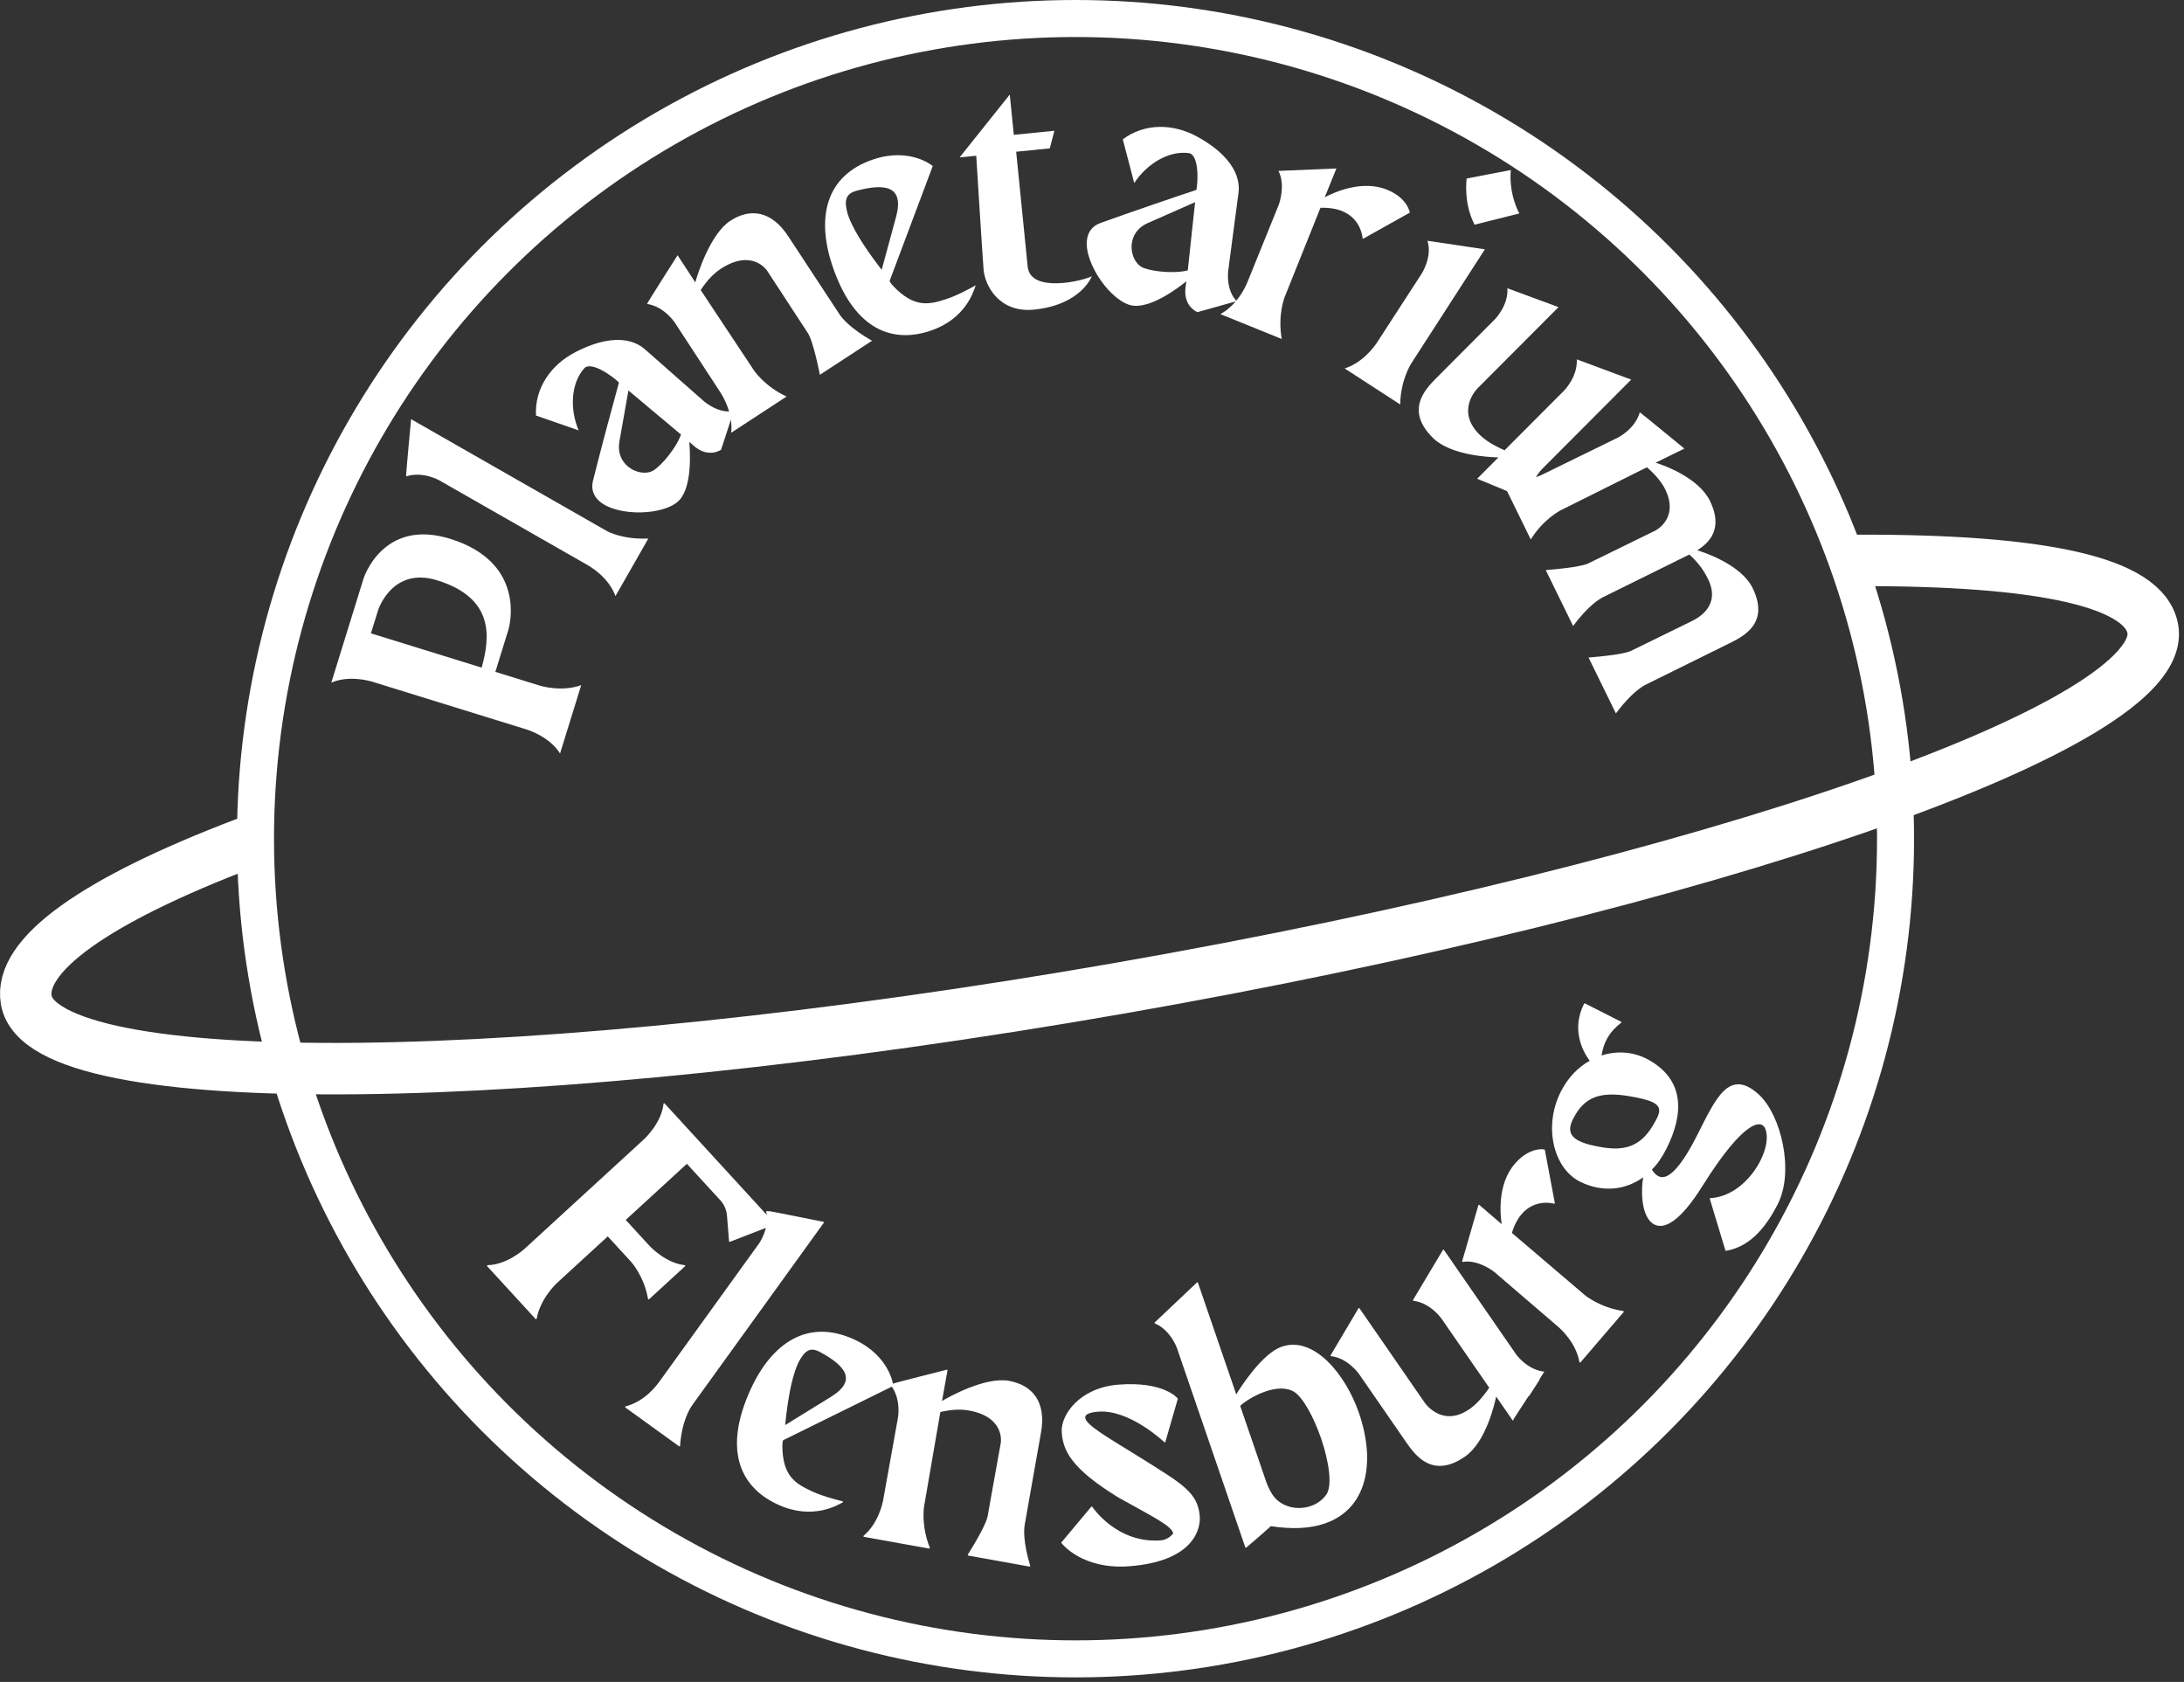 <?xml version="1.0" encoding="UTF-8" standalone="no"?><!DOCTYPE svg PUBLIC "-//W3C//DTD SVG 1.1//EN" "http://www.w3.org/Graphics/SVG/1.1/DTD/svg11.dtd"><svg width="100%" height="100%" viewBox="0 0 413 318" version="1.1" xmlns="http://www.w3.org/2000/svg" xmlns:xlink="http://www.w3.org/1999/xlink" xml:space="preserve" xmlns:serif="http://www.serif.com/" style="fill-rule:evenodd;clip-rule:evenodd;stroke-linecap:round;stroke-linejoin:round;stroke-miterlimit:1.5;"><rect x="0" y="0" width="413" height="318" fill="#333333" stroke="none"/><g id="Logo-weiß" serif:id="Logo weiß"><path id="Ring-außen" serif:id="Ring außen" d="M350.825,105.955c35.616,-0.138 54.741,4.153 56.277,12.955c3.163,18.121 -84.364,48.556 -195.336,67.923c-110.971,19.367 -203.634,20.379 -206.796,2.259c-1.464,-8.392 12.604,-18.696 41.324,-29.64" style="fill:none;stroke:#fff;stroke-width:9.73px;"/><circle id="Kreis" cx="203.384" cy="158.569" r="155.069" style="fill:none;stroke:#fff;stroke-width:7px;"/><g><path d="M136.48,227.043c0.617,0.768 0.983,1.633 1.098,2.598l0.407,5.031l8.423,-3.263l-20.815,-22.695c-0.403,3.558 -3.324,6.389 -3.737,6.776l-22.562,20.693c-0.42,0.382 -3.492,3.045 -7.073,3.138l9.148,9.975c0.706,-3.909 3.828,-6.773 3.828,-6.773l9.742,-8.935l4.488,4.894c-0,-0 2.479,2.703 3.231,7.078l6.804,-6.241c-3.557,-0.404 -6.387,-3.322 -6.773,-3.739l-4.533,-4.942l11.743,-10.77l6.581,7.175Z" style="fill:#fff;fill-rule:nonzero;stroke:#fff;stroke-width:0.24px;stroke-linecap:butt;stroke-miterlimit:2;"/><path d="M118.332,266.019l10.154,7.327c0.317,-4.758 1.961,-7.257 2.361,-7.811l24.83,-34.412c-0,-0 -10.611,-2.155 -10.665,-2.08c0.707,3.238 -1.403,6.162 -1.403,6.162l-18.76,25.999c-0.649,0.899 -2.854,3.854 -6.517,4.815l-0,-0Z" style="fill:#fff;fill-rule:nonzero;stroke:#fff;stroke-width:0.24px;stroke-linecap:butt;stroke-miterlimit:2;"/><path d="M153.491,282.065c-3.222,-1.485 -5.641,-2.987 -5.666,-8.759c0.004,-0.762 0.169,-1.093 0.169,-1.093l20.809,-10.256c0,-0 -0.601,-5.501 -7.32,-8.597c-8.643,-3.982 -15.379,0.587 -19.397,9.307c-5.054,10.97 -2.416,18.242 5.049,21.682c6.606,3.043 11.349,0.004 12.155,-0.389c-1.93,-0.486 -3.98,-1.057 -5.799,-1.895l-0,-0Zm-2.654,-24.442c1.173,-2.256 2.251,-3.194 4.243,-2.128c4.834,2.588 7.276,5.47 2.172,8.669c-1.687,1.057 -8.912,5.492 -8.912,5.492c0.035,-0.076 0.568,-7.846 2.497,-12.033l-0,0Z" style="fill:#fff;fill-rule:nonzero;stroke:#fff;stroke-width:0.24px;stroke-linecap:butt;stroke-miterlimit:2;"/><path d="M194.705,296.077c-1.407,-4.633 -1.183,-7.068 -1.047,-7.823c1.041,-5.795 2.032,-11.602 3.073,-17.398c1.041,-5.796 -1.6,-8.884 -5.974,-9.67c-4.372,-0.785 -11.265,2.988 -12.787,3.935l1.085,-6.037c-0,0 -10.499,2.645 -10.515,2.735c2.035,2.613 1.398,6.163 1.398,6.163c-0.932,5.167 -1.855,10.338 -2.783,15.506c-0.16,0.89 -0.973,4.594 -3.758,6.962l12.322,2.214c-1.683,-4.224 -1.129,-7.657 -1.062,-8.03l3.062,-17.762c2.284,-0.552 4.07,-0.573 5.54,-0.309c7.009,1.259 6.111,6.257 6.111,6.257c-0.837,4.66 -1.674,9.322 -2.511,13.981c-0.047,0.262 -0.455,1.939 -3.737,7.192l11.583,2.081l-0,0.003Z" style="fill:#fff;fill-rule:nonzero;stroke:#fff;stroke-width:0.24px;stroke-linecap:butt;stroke-miterlimit:2;"/><path d="M215.826,275.845c-6.22,-3.893 -10.609,-6.285 -10.728,-7.803c-0.054,-0.684 0.754,-1.118 2.592,-1.262c5.989,-0.471 12.571,5.798 12.571,5.798l2.343,-8.115c-0,0 -2.538,-3.226 -11.112,-2.552c-7.314,0.574 -10.841,5.735 -10.594,8.888c0.249,3.165 1.404,6.568 10.666,12.23c6.208,3.494 10.296,5.4 10.417,6.945c-0.72,0.861 -1.564,1.321 -2.531,1.381c-8.389,0.597 -12.999,-6.402 -12.999,-6.402l-5.624,6.724c0,-0 3.821,5.028 12.771,4.325c12.736,-1.001 13.291,-7.642 13.163,-9.281c-0.344,-4.443 -3.19,-6.028 -10.935,-10.876l0,0Z" style="fill:#fff;fill-rule:nonzero;stroke:#fff;stroke-width:0.24px;stroke-linecap:butt;stroke-miterlimit:2;"/><path d="M242.428,254.723c-3.709,1.272 -7.831,7.767 -8.679,9.196l-7.324,-21.355l-7.973,7.546c3.049,1.292 4.241,4.765 4.241,4.765l12.904,37.624c0,-0 2.541,-2.14 4.687,-4.08c4.164,0.646 7.504,0.437 10.195,-0.487c7.955,-2.728 9.58,-11.442 6.399,-20.717c-2.464,-7.177 -8.41,-14.564 -14.45,-12.492l-0,0Zm8.543,27.826c-2.341,3.511 -8.153,3.638 -10.479,0.049c-0.639,-0.985 -1.05,-2.075 -1.131,-2.31c-1.714,-4.997 -3.259,-9.511 -4.975,-14.513c0.793,-0.807 2.762,-2.083 4.916,-2.821c1.914,-0.657 3.992,-0.835 5.521,0.112c1.729,1.142 3.743,4.864 5.118,8.874c1.472,4.303 2.153,8.815 1.03,10.609l-0,-0Z" style="fill:#fff;fill-rule:nonzero;stroke:#fff;stroke-width:0.24px;stroke-linecap:butt;stroke-miterlimit:2;"/><path d="M291.887,259.438c-3.288,-0.416 -5.337,-3.381 -5.337,-3.381l-13.593,-19.664l-5.631,9.427c3.288,0.417 5.374,3.434 5.374,3.434l9.062,13.11c-1.37,2.023 -2.594,3.308 -3.817,4.153c-5.255,3.633 -8.588,-1.189 -8.588,-1.189l-12.371,-17.896l-5.254,8.859c3.253,0.366 5.375,3.437 5.375,3.437l8.883,12.85c1.798,2.602 4.975,6.861 10.956,2.726l0.104,-0.071c3.815,-2.712 5.45,-9.689 5.824,-11.482l3.235,4.68c-0.002,-0.002 5.813,-8.942 5.778,-8.993l-0,0Z" style="fill:#fff;fill-rule:nonzero;stroke:#fff;stroke-width:0.24px;stroke-linecap:butt;stroke-miterlimit:2;"/><path d="M286.528,220.129c-3.296,3.839 -2.723,9.58 -2.391,11.617l-4.461,-3.83l-3.055,10.544c2.972,-0.499 6.021,1.919 6.021,1.919l12.05,10.343c0.686,0.589 3.467,3.168 4.096,6.769l8.155,-9.499c-4.495,-0.684 -7.194,-2.924 -7.441,-3.136l-13.735,-11.711c0.486,-1.628 1.151,-2.816 1.893,-3.68c2.635,-3.069 6.241,-2.006 6.241,-2.006l-1.885,-10.038c0.001,0.004 -2.729,-0.506 -5.488,2.708l-0,-0Z" style="fill:#fff;fill-rule:nonzero;stroke:#fff;stroke-width:0.24px;stroke-linecap:butt;stroke-miterlimit:2;"/><path d="M306.49,193.284l-6.823,-3.464c-2.347,4.624 -0.478,8.622 1.121,10.783c-2.24,1.202 -4.177,3.197 -5.523,5.848c-3.315,6.53 -1.374,14.339 3.533,16.831c4.257,2.161 8.751,1.591 12.096,-0.955c-0.535,2.898 -0.409,7.851 2.024,9.087c1.814,0.921 4.753,-0.593 8.889,-7.201c7.978,-12.74 11.458,-12.937 12.202,-10.656c1.325,4.06 -3.688,12.715 -10.557,13.088l2.937,9.719c3.208,-0.557 6.587,-2.659 9.685,-8.762c3.139,-6.183 0.613,-16.795 -3.582,-20.6c-5.511,-4.999 -7.953,0.803 -11.507,7.803c-3.425,6.748 -5.798,8.507 -7.403,7.692c-0.651,-0.33 -1.088,-0.93 -1.353,-1.408c1.081,-1.012 1.964,-2.335 2.766,-3.914c3.35,-6.599 3.531,-13.102 -3.631,-16.877c-2.761,-1.402 -5.816,-1.534 -8.649,-0.561c0.349,-2.696 1.607,-4.847 3.775,-6.453l-0,-0Zm6.944,18.197c-2.132,4.199 -4.707,6.477 -10.228,5.594c-2.028,-0.323 -3.587,-0.722 -4.658,-1.266c-1.809,-0.918 -2.231,-2.25 -1.179,-4.323c2.098,-4.132 5.085,-5.302 10.678,-4.364c2.104,0.356 3.635,0.708 4.601,1.199c1.321,0.667 1.578,1.6 0.786,3.16l0,-0Z" style="fill:#fff;fill-rule:nonzero;stroke:#fff;stroke-width:0.24px;stroke-linecap:butt;stroke-miterlimit:2;"/></g><g><path d="M68.729,109.438l-6.079,19.633c3.276,-1.445 7.194,-0.35 7.735,-0.189l29.246,9.055c0.541,0.171 4.39,1.481 6.275,4.527l4.003,-12.929c-3.731,1.361 -7.778,0.108 -7.778,0.108l-8.457,-2.618l2.487,-8.034c0,-0 3.812,-12.523 -11.052,-17.125c-12.809,-3.963 -16.38,7.572 -16.38,7.572Zm22.355,16.787l-20.939,-6.482l1.347,-4.351c-0,0 2.609,-8.328 11.185,-5.673c10.839,3.356 10.011,10.751 8.407,16.506l-0,0Z" style="fill:#fff;fill-rule:nonzero;"/><path d="M116.39,112.695l6.211,-10.873c-4.765,0.188 -7.423,-1.182 -8.017,-1.521l-36.846,-21.049c0,-0 -1.02,10.779 -0.94,10.825c3.145,-1.046 6.277,0.743 6.277,0.743l27.837,15.903c0.963,0.55 4.135,2.43 5.478,5.972l-0,-0Z" style="fill:#fff;fill-rule:nonzero;"/><path d="M133.009,75.774c-3.886,-3.422 -7.099,-6.252 -10.982,-9.673c-0.925,-0.815 -4.657,-3.944 -13.231,0.482c-4.587,2.365 -7.706,6.769 -7.444,11.981l8.067,2.804c-1.637,-3.883 -1.543,-8.774 1.047,-11.715c1.326,-1.504 5.592,1.648 6.578,2.674c-1.277,4.606 -3.377,12.446 -4.917,18.593c-0.386,1.618 0.141,2.889 1.211,3.832c3.454,3.041 12.576,2.713 15.191,-0.256c2.381,-2.704 1.974,-9.131 1.813,-10.959l0.854,0.753c2.753,2.424 5.154,0.749 5.154,0.749l2.405,-7.32c-2.809,0.502 -5.308,-1.559 -5.746,-1.945l-0,-0Zm-7.278,11.19c-0.647,0.736 -1.334,1.397 -1.998,1.877c-1.308,0.932 -3.565,0.608 -5.094,-0.739c-1.133,-0.998 -1.865,-2.553 -1.518,-4.579c1.092,-6.118 1.516,-8.606 1.715,-9.696l9.938,8.33c-0.406,1.255 -1.636,3.21 -3.043,4.807l-0,0Z" style="fill:#fff;fill-rule:nonzero;"/><path d="M164.9,64.426c-4.202,-2.405 -5.71,-4.329 -6.129,-4.971c-3.22,-4.93 -6.484,-9.835 -9.704,-14.765c-3.22,-4.93 -7.26,-5.363 -10.981,-2.934c-3.719,2.43 -6.144,9.905 -6.601,11.637l-3.353,-5.135c-0,-0 -5.822,9.128 -5.772,9.204c3.274,0.505 5.246,3.524 5.246,3.524c2.868,4.398 5.745,8.793 8.616,13.189c0.495,0.757 2.445,4.009 2.044,7.643l10.482,-6.846c-4.122,-1.917 -6.076,-4.794 -6.283,-5.112l-9.961,-15.021c1.283,-1.969 2.567,-3.21 3.818,-4.027c5.962,-3.893 8.739,0.359 8.739,0.359c2.588,3.963 5.178,7.929 7.767,11.892c0.145,0.223 1,1.723 2.218,7.796l9.853,-6.435l0.001,0.002Z" style="fill:#fff;fill-rule:nonzero;"/><path d="M178.98,56.533c-3.365,1.122 -6.157,1.682 -10.125,-2.51c-0.518,-0.558 -0.625,-0.912 -0.625,-0.912l8.156,-21.719c-0,0 -4.203,-3.6 -11.221,-1.259c-9.027,3.011 -10.813,10.951 -7.775,20.06c3.822,11.458 10.722,14.955 18.518,12.355c6.901,-2.302 8.28,-7.764 8.598,-8.602c-1.74,0.967 -3.626,1.953 -5.526,2.587l0,-0Zm-18.661,-16.006c-0.688,-2.449 -0.544,-3.87 1.638,-4.456c5.296,-1.42 9.049,-0.99 7.516,4.835c-0.507,1.925 -2.741,10.103 -2.741,10.103c-0.026,-0.079 -4.954,-6.109 -6.413,-10.483l0,0.001Z" style="fill:#fff;fill-rule:nonzero;"/><path d="M194.334,50.396c-0.102,-1.017 -2.173,-21.709 -2.173,-21.709l6.357,-0.636l0.873,-3.328l-7.678,0.768l-0.762,-7.615l-9.488,11.882l3.146,-0.315c0,0 1.158,18.625 1.389,21.528c0.23,2.919 2.875,8.235 9.532,7.568c8.936,-0.894 10.936,-6.307 10.936,-6.307c-1.669,0.865 -11.62,3.284 -12.132,-1.836Z" style="fill:#fff;fill-rule:nonzero;"/><path d="M232.272,51.08c0.678,-5.134 1.239,-9.378 1.917,-14.509c0.161,-1.222 0.681,-6.064 -7.77,-10.72c-4.519,-2.492 -9.914,-2.629 -14.097,0.491l2.164,8.262c2.314,-3.522 6.428,-6.168 10.313,-5.655c1.988,0.262 1.746,5.561 1.443,6.952c-4.536,1.505 -12.217,4.128 -18.18,6.272c-1.558,0.581 -2.321,1.727 -2.507,3.141c-0.603,4.562 4.751,11.955 8.673,12.473c3.572,0.472 8.683,-3.446 10.111,-4.598l-0.149,1.128c-0.48,3.637 2.249,4.698 2.249,4.698l7.419,-2.079c-1.982,-2.054 -1.662,-5.278 -1.586,-5.856l0,-0Zm-13.347,0.189c-0.971,-0.129 -1.903,-0.331 -2.672,-0.614c-1.502,-0.568 -2.49,-2.623 -2.223,-4.643c0.197,-1.496 1.082,-2.971 2.957,-3.811c5.689,-2.501 7.992,-3.535 9.008,-3.976l-1.382,12.893c-1.27,0.362 -3.578,0.429 -5.688,0.151l-0,-0Z" style="fill:#fff;fill-rule:nonzero;"/><path d="M262.284,35.862c-4.689,-1.901 -9.948,0.472 -11.773,1.436l2.208,-5.449l-10.967,0.465c1.42,2.657 0.099,6.318 0.099,6.318l-5.963,14.719c-0.339,0.838 -1.898,4.295 -5.11,6.039l11.602,4.703c-0.784,-4.479 0.479,-7.752 0.601,-8.053l6.723,-16.752c1.699,-0.057 3.037,0.195 4.092,0.622c3.749,1.52 3.89,5.277 3.89,5.277l8.914,-4.986c-0.003,0.001 -0.39,-2.748 -4.316,-4.339l0,-0Z" style="fill:#fff;fill-rule:nonzero;"/><path d="M278.846,42.477l8.463,-2.121c-0,-0 -2.024,-3.501 -1.612,-8.206l-8.347,1.597c0.001,-0.003 -0.662,4.619 1.496,8.73Zm-14.066,33.996c0.076,-4.548 1.937,-7.52 2.114,-7.793l13.902,-21.54l-10.861,-1.619c0.968,3.041 -1.096,6.222 -1.096,6.222l-8.4,12.954c-0.492,0.758 -2.677,3.858 -6.162,4.962l10.503,6.814Z" style="fill:#fff;fill-rule:nonzero;"/><path d="M289.228,94.563c-0.186,-3.309 2.359,-5.861 2.359,-5.861l16.878,-16.929l-10.291,-3.83c0.186,3.309 -2.404,5.907 -2.404,5.907l-11.252,11.286c-2.238,-0.981 -3.724,-1.953 -4.776,-3.002c-4.524,-4.511 -0.385,-8.662 -0.385,-8.662l15.36,-15.406l-9.665,-3.563c0.23,3.265 -2.406,5.908 -2.406,5.908l-11.03,11.063c-2.232,2.24 -5.846,6.135 -0.697,11.269l0.09,0.089c3.357,3.261 10.515,3.606 12.346,3.649l-4.017,4.029c0.002,-0.002 9.846,4.098 9.89,4.053l0,0Z" style="fill:#fff;fill-rule:nonzero;"/><path d="M300.399,124.317l5.173,10.565c2.888,-3.881 5.022,-5.135 5.704,-5.469l15.818,-7.815c2.84,-1.391 7.525,-3.898 4.327,-10.428c-2.197,-4.486 -9.391,-6.81 -10.462,-7.13c2.53,-1.59 4.872,-4.285 2.396,-9.342c-2.114,-4.317 -8.571,-6.719 -10.292,-7.213l5.453,-2.67c-0,-0 -8.371,-6.886 -8.427,-6.859c-0.901,3.189 -4.14,4.775 -4.14,4.775c-4.713,2.308 -9.426,4.616 -14.141,6.925c-0.796,0.389 -4.259,1.944 -7.846,1.094l5.507,11.246c2.409,-3.855 5.503,-5.443 5.844,-5.61l16.131,-8.039c1.71,1.485 2.833,2.91 3.444,4.157c2.725,5.566 -1.874,7.818 -1.874,7.818l-12.723,6.23c-0.23,0.113 -1.817,0.75 -7.986,1.235l5.173,10.565c2.889,-3.878 5.021,-5.135 5.703,-5.469l16.271,-8.036c1.516,1.334 2.695,2.878 3.54,4.634c2.492,5.09 -1.901,7.379 -3.136,7.984l-11.471,5.617c-0.227,0.111 -1.815,0.748 -7.986,1.235l0,0Z" style="fill:#fff;fill-rule:nonzero;"/></g></g></svg>